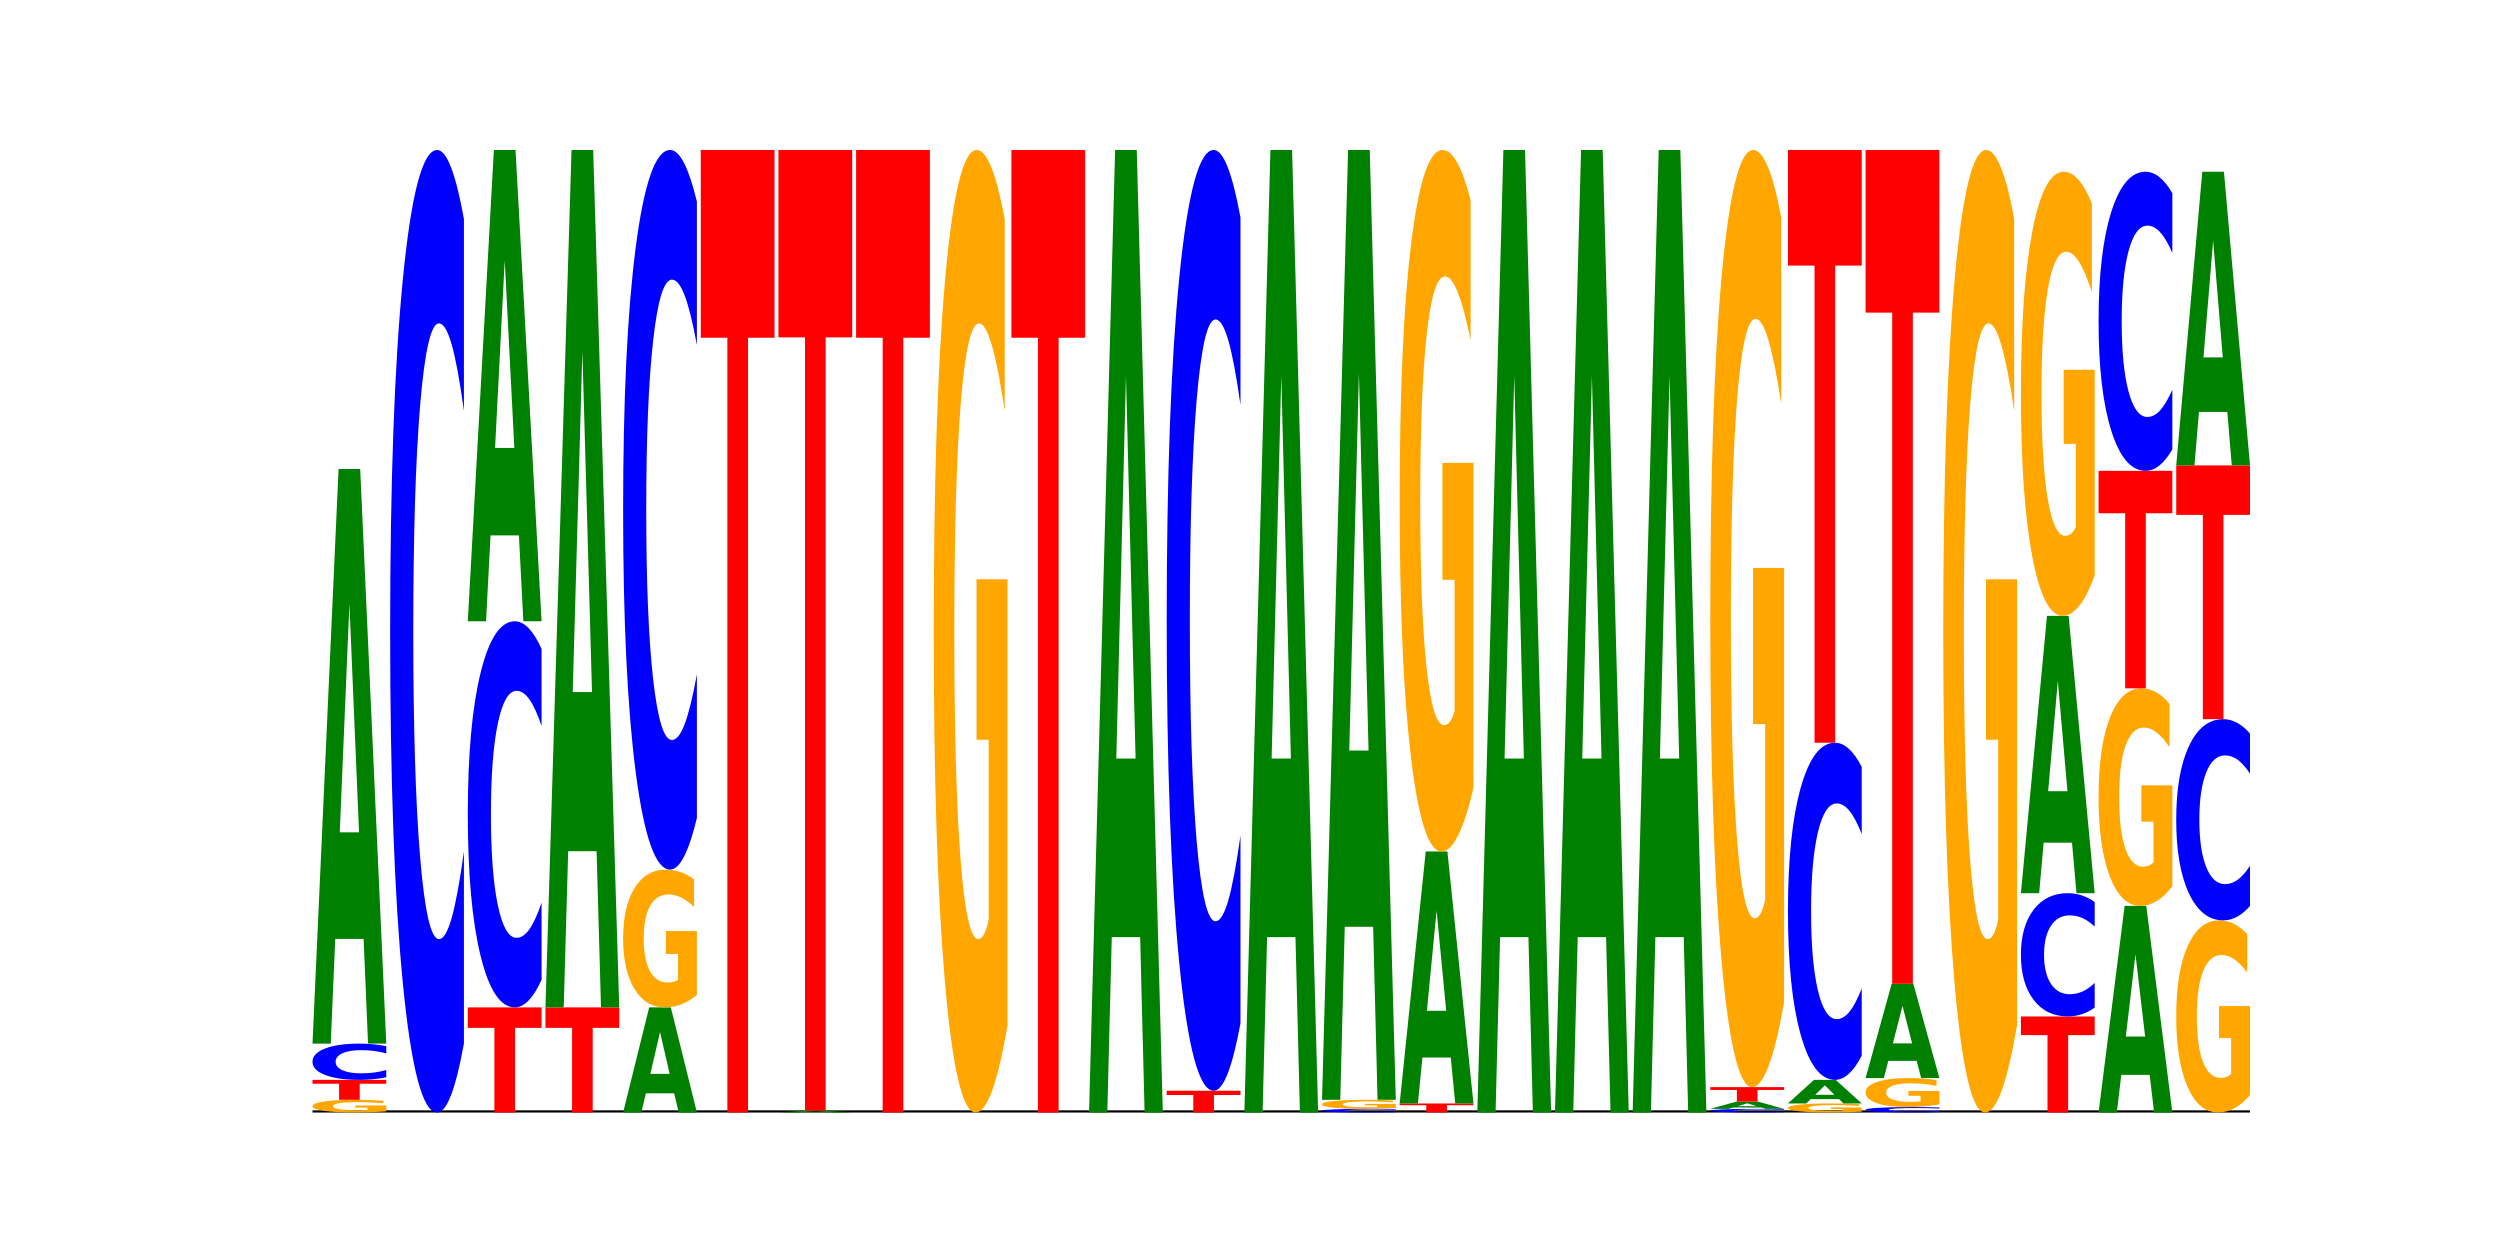 <?xml version="1.0" encoding="utf-8" standalone="no"?>
<!DOCTYPE svg PUBLIC "-//W3C//DTD SVG 1.1//EN"
  "http://www.w3.org/Graphics/SVG/1.1/DTD/svg11.dtd">
<svg xmlns:xlink="http://www.w3.org/1999/xlink" width="288pt" height="144pt" viewBox="0 0 288 144" xmlns="http://www.w3.org/2000/svg" version="1.1">
 <defs>
  <style type="text/css">*{stroke-linejoin: round; stroke-linecap: butt}</style>
 </defs>
 <g id="figure_1">
  <g id="patch_1">
   <path d="M 0 144 
L 288 144 
L 288 0 
L 0 0 
z
" style="fill: #ffffff"/>
  </g>
  <g id="axes_1">
   <g id="line2d_1">
    <path d="M 36 128.16 
L 259.2 128.16 
" clip-path="url(#p0edaed8dcd)" style="fill: none; stroke: #000000; stroke-width: 0.5; stroke-linecap: square"/>
   </g>
   <g id="patch_2">
    <path d="M 44.499 128.028 
Q 43.642 128.094 42.72 128.127 
Q 41.798 128.16 40.815 128.16 
Q 38.594 128.16 37.297 127.963 
Q 36 127.766 36 127.43 
Q 36 127.089 37.32 126.894 
Q 38.642 126.698 40.941 126.698 
Q 41.826 126.698 42.638 126.725 
Q 43.451 126.751 44.171 126.803 
L 44.171 127.094 
Q 43.428 127.028 42.693 126.995 
Q 41.958 126.962 41.219 126.962 
Q 39.851 126.962 39.11 127.083 
Q 38.369 127.204 38.369 127.43 
Q 38.369 127.653 39.084 127.775 
Q 39.798 127.897 41.112 127.897 
Q 41.47 127.897 41.777 127.89 
Q 42.083 127.883 42.327 127.867 
L 42.327 127.594 
L 40.927 127.594 
L 40.927 127.35 
L 44.499 127.35 
L 44.499 128.028 
z
" clip-path="url(#p0edaed8dcd)" style="fill: #ffa600"/>
   </g>
   <g id="patch_3">
    <path d="M 36 124.401 
L 44.499 124.401 
L 44.499 124.849 
L 41.441 124.849 
L 41.441 126.698 
L 39.063 126.698 
L 39.063 124.849 
L 36 124.849 
L 36 124.401 
z
" clip-path="url(#p0edaed8dcd)" style="fill: #ff0000"/>
   </g>
   <g id="patch_4">
    <path d="M 44.499 124.102 
Q 43.788 124.25 43.019 124.325 
Q 42.25 124.401 41.413 124.401 
Q 38.916 124.401 37.458 123.839 
Q 36 123.276 36 122.315 
Q 36 121.349 37.458 120.788 
Q 38.916 120.225 41.413 120.225 
Q 42.25 120.225 43.019 120.301 
Q 43.788 120.376 44.499 120.524 
L 44.499 121.357 
Q 43.781 121.16 43.085 121.069 
Q 42.389 120.977 41.621 120.977 
Q 40.242 120.977 39.452 121.334 
Q 38.664 121.689 38.664 122.315 
Q 38.664 122.937 39.452 123.294 
Q 40.242 123.649 41.621 123.649 
Q 42.389 123.649 43.085 123.558 
Q 43.781 123.465 44.499 123.269 
L 44.499 124.102 
z
" clip-path="url(#p0edaed8dcd)" style="fill: #0000ff"/>
   </g>
   <g id="patch_5">
    <path d="M 41.887 108.167 
L 38.619 108.167 
L 38.102 120.225 
L 36 120.225 
L 39.003 54.031 
L 41.496 54.031 
L 44.499 120.225 
L 42.398 120.225 
L 41.887 108.167 
z
M 39.14 95.881 
L 41.36 95.881 
L 40.252 69.551 
L 39.14 95.881 
z
" clip-path="url(#p0edaed8dcd)" style="fill: #008000"/>
   </g>
   <g id="patch_6">
    <path d="M 53.444 120.212 
Q 52.734 124.152 51.965 126.144 
Q 51.196 128.16 50.359 128.16 
Q 47.862 128.16 46.404 113.226 
Q 44.946 98.293 44.946 72.754 
Q 44.946 47.124 46.404 32.214 
Q 47.862 17.28 50.359 17.28 
Q 51.196 17.28 51.965 19.296 
Q 52.734 21.288 53.444 25.228 
L 53.444 47.331 
Q 52.727 42.108 52.031 39.68 
Q 51.335 37.253 50.567 37.253 
Q 49.188 37.253 48.398 46.712 
Q 47.61 56.149 47.61 72.754 
Q 47.61 89.291 48.398 98.751 
Q 49.188 108.187 50.567 108.187 
Q 51.335 108.187 52.031 105.76 
Q 52.727 103.309 53.444 98.087 
L 53.444 120.212 
z
" clip-path="url(#p0edaed8dcd)" style="fill: #0000ff"/>
   </g>
   <g id="patch_7">
    <path d="M 53.892 116.049 
L 62.39 116.049 
L 62.39 118.411 
L 59.333 118.411 
L 59.333 128.16 
L 56.955 128.16 
L 56.955 118.411 
L 53.892 118.411 
L 53.892 116.049 
z
" clip-path="url(#p0edaed8dcd)" style="fill: #ff0000"/>
   </g>
   <g id="patch_8">
    <path d="M 62.39 112.861 
Q 61.679 114.441 60.911 115.24 
Q 60.142 116.049 59.305 116.049 
Q 56.808 116.049 55.35 110.058 
Q 53.892 104.068 53.892 93.824 
Q 53.892 83.543 55.35 77.562 
Q 56.808 71.572 59.305 71.572 
Q 60.142 71.572 60.911 72.38 
Q 61.679 73.179 62.39 74.76 
L 62.39 83.626 
Q 61.673 81.531 60.977 80.557 
Q 60.281 79.583 59.513 79.583 
Q 58.134 79.583 57.343 83.378 
Q 56.555 87.163 56.555 93.824 
Q 56.555 100.457 57.343 104.252 
Q 58.134 108.037 59.513 108.037 
Q 60.281 108.037 60.977 107.063 
Q 61.673 106.08 62.39 103.985 
L 62.39 112.861 
z
" clip-path="url(#p0edaed8dcd)" style="fill: #0000ff"/>
   </g>
   <g id="patch_9">
    <path d="M 59.779 61.681 
L 56.51 61.681 
L 55.994 71.572 
L 53.892 71.572 
L 56.894 17.28 
L 59.388 17.28 
L 62.39 71.572 
L 60.29 71.572 
L 59.779 61.681 
z
M 57.032 51.605 
L 59.252 51.605 
L 58.144 30.009 
L 57.032 51.605 
z
" clip-path="url(#p0edaed8dcd)" style="fill: #008000"/>
   </g>
   <g id="patch_10">
    <path d="M 62.838 116.049 
L 71.336 116.049 
L 71.336 118.411 
L 68.279 118.411 
L 68.279 128.16 
L 65.901 128.16 
L 65.901 118.411 
L 62.838 118.411 
L 62.838 116.049 
z
" clip-path="url(#p0edaed8dcd)" style="fill: #ff0000"/>
   </g>
   <g id="patch_11">
    <path d="M 68.725 98.056 
L 65.456 98.056 
L 64.94 116.049 
L 62.838 116.049 
L 65.84 17.28 
L 68.334 17.28 
L 71.336 116.049 
L 69.236 116.049 
L 68.725 98.056 
z
M 65.978 79.725 
L 68.198 79.725 
L 67.09 40.438 
L 65.978 79.725 
z
" clip-path="url(#p0edaed8dcd)" style="fill: #008000"/>
   </g>
   <g id="patch_12">
    <path d="M 77.671 125.954 
L 74.402 125.954 
L 73.886 128.16 
L 71.784 128.16 
L 74.786 116.049 
L 77.28 116.049 
L 80.282 128.16 
L 78.181 128.16 
L 77.671 125.954 
z
M 74.923 123.706 
L 77.144 123.706 
L 76.035 118.888 
L 74.923 123.706 
z
" clip-path="url(#p0edaed8dcd)" style="fill: #008000"/>
   </g>
   <g id="patch_13">
    <path d="M 80.282 114.613 
Q 79.425 115.331 78.503 115.691 
Q 77.581 116.049 76.599 116.049 
Q 74.378 116.049 73.081 113.911 
Q 71.784 111.774 71.784 108.119 
Q 71.784 104.421 73.103 102.3 
Q 74.425 100.179 76.724 100.179 
Q 77.61 100.179 78.421 100.467 
Q 79.235 100.753 79.955 101.317 
L 79.955 104.48 
Q 79.212 103.756 78.477 103.398 
Q 77.741 103.038 77.002 103.038 
Q 75.635 103.038 74.894 104.355 
Q 74.153 105.67 74.153 108.119 
Q 74.153 110.545 74.867 111.869 
Q 75.581 113.19 76.896 113.19 
Q 77.254 113.19 77.56 113.115 
Q 77.867 113.036 78.111 112.872 
L 78.111 109.902 
L 76.711 109.902 
L 76.711 107.257 
L 80.282 107.257 
L 80.282 114.613 
z
" clip-path="url(#p0edaed8dcd)" style="fill: #ffa600"/>
   </g>
   <g id="patch_14">
    <path d="M 80.282 94.237 
Q 79.571 97.182 78.803 98.672 
Q 78.034 100.179 77.197 100.179 
Q 74.7 100.179 73.242 89.014 
Q 71.784 77.849 71.784 58.755 
Q 71.784 39.593 73.242 28.445 
Q 74.7 17.28 77.197 17.28 
Q 78.034 17.28 78.803 18.787 
Q 79.571 20.277 80.282 23.222 
L 80.282 39.747 
Q 79.565 35.843 78.869 34.028 
Q 78.173 32.212 77.404 32.212 
Q 76.025 32.212 75.235 39.285 
Q 74.447 46.34 74.447 58.755 
Q 74.447 71.119 75.235 78.191 
Q 76.025 85.247 77.404 85.247 
Q 78.173 85.247 78.869 83.431 
Q 79.565 81.599 80.282 77.695 
L 80.282 94.237 
z
" clip-path="url(#p0edaed8dcd)" style="fill: #0000ff"/>
   </g>
   <g id="patch_15">
    <path d="M 80.729 17.28 
L 89.228 17.28 
L 89.228 38.905 
L 86.171 38.905 
L 86.171 128.16 
L 83.793 128.16 
L 83.793 38.905 
L 80.729 38.905 
L 80.729 17.28 
z
" clip-path="url(#p0edaed8dcd)" style="fill: #ff0000"/>
   </g>
   <g id="patch_16">
    <path d="M 95.562 128.122 
L 92.294 128.122 
L 91.778 128.16 
L 89.675 128.16 
L 92.678 127.951 
L 95.171 127.951 
L 98.174 128.16 
L 96.073 128.16 
L 95.562 128.122 
z
M 92.815 128.083 
L 95.036 128.083 
L 93.927 128 
L 92.815 128.083 
z
" clip-path="url(#p0edaed8dcd)" style="fill: #008000"/>
   </g>
   <g id="patch_17">
    <path d="M 89.675 17.28 
L 98.174 17.28 
L 98.174 38.864 
L 95.116 38.864 
L 95.116 127.951 
L 92.739 127.951 
L 92.739 38.864 
L 89.675 38.864 
L 89.675 17.28 
z
" clip-path="url(#p0edaed8dcd)" style="fill: #ff0000"/>
   </g>
   <g id="patch_18">
    <path d="M 98.621 17.28 
L 107.12 17.28 
L 107.12 38.905 
L 104.062 38.905 
L 104.062 128.16 
L 101.685 128.16 
L 101.685 38.905 
L 98.621 38.905 
L 98.621 17.28 
z
" clip-path="url(#p0edaed8dcd)" style="fill: #ff0000"/>
   </g>
   <g id="patch_19">
    <path d="M 116.066 118.128 
Q 115.209 123.144 114.287 125.663 
Q 113.365 128.16 112.382 128.16 
Q 110.161 128.16 108.864 113.226 
Q 107.567 98.293 107.567 72.754 
Q 107.567 46.918 108.887 32.099 
Q 110.209 17.28 112.508 17.28 
Q 113.393 17.28 114.205 19.296 
Q 115.018 21.288 115.738 25.228 
L 115.738 47.331 
Q 114.995 42.269 114.26 39.772 
Q 113.525 37.253 112.786 37.253 
Q 111.418 37.253 110.677 46.46 
Q 109.937 55.645 109.937 72.754 
Q 109.937 89.704 110.651 98.957 
Q 111.365 108.187 112.679 108.187 
Q 113.037 108.187 113.344 107.661 
Q 113.651 107.111 113.894 105.966 
L 113.894 85.214 
L 112.494 85.214 
L 112.494 66.731 
L 116.066 66.731 
L 116.066 118.128 
z
" clip-path="url(#p0edaed8dcd)" style="fill: #ffa600"/>
   </g>
   <g id="patch_20">
    <path d="M 116.513 17.28 
L 125.012 17.28 
L 125.012 38.905 
L 121.954 38.905 
L 121.954 128.16 
L 119.576 128.16 
L 119.576 38.905 
L 116.513 38.905 
L 116.513 17.28 
z
" clip-path="url(#p0edaed8dcd)" style="fill: #ff0000"/>
   </g>
   <g id="patch_21">
    <path d="M 131.346 107.961 
L 128.077 107.961 
L 127.561 128.16 
L 125.459 128.16 
L 128.461 17.28 
L 130.955 17.28 
L 133.958 128.16 
L 131.857 128.16 
L 131.346 107.961 
z
M 128.599 87.382 
L 130.819 87.382 
L 129.711 43.277 
L 128.599 87.382 
z
" clip-path="url(#p0edaed8dcd)" style="fill: #008000"/>
   </g>
   <g id="patch_22">
    <path d="M 134.405 125.654 
L 142.903 125.654 
L 142.903 126.143 
L 139.846 126.143 
L 139.846 128.16 
L 137.468 128.16 
L 137.468 126.143 
L 134.405 126.143 
L 134.405 125.654 
z
" clip-path="url(#p0edaed8dcd)" style="fill: #ff0000"/>
   </g>
   <g id="patch_23">
    <path d="M 142.903 117.886 
Q 142.193 121.737 141.424 123.684 
Q 140.655 125.654 139.818 125.654 
Q 137.321 125.654 135.863 111.058 
Q 134.405 96.462 134.405 71.501 
Q 134.405 46.45 135.863 31.876 
Q 137.321 17.28 139.818 17.28 
Q 140.655 17.28 141.424 19.25 
Q 142.193 21.198 142.903 25.048 
L 142.903 46.651 
Q 142.186 41.547 141.49 39.174 
Q 140.794 36.801 140.026 36.801 
Q 138.647 36.801 137.856 46.047 
Q 137.069 55.27 137.069 71.501 
Q 137.069 87.664 137.856 96.91 
Q 138.647 106.133 140.026 106.133 
Q 140.794 106.133 141.49 103.76 
Q 142.186 101.365 142.903 96.26 
L 142.903 117.886 
z
" clip-path="url(#p0edaed8dcd)" style="fill: #0000ff"/>
   </g>
   <g id="patch_24">
    <path d="M 149.238 107.961 
L 145.969 107.961 
L 145.453 128.16 
L 143.351 128.16 
L 146.353 17.28 
L 148.847 17.28 
L 151.849 128.16 
L 149.749 128.16 
L 149.238 107.961 
z
M 146.491 87.382 
L 148.711 87.382 
L 147.603 43.277 
L 146.491 87.382 
z
" clip-path="url(#p0edaed8dcd)" style="fill: #008000"/>
   </g>
   <g id="patch_25">
    <path d="M 160.795 128.13 
Q 160.084 128.145 159.316 128.152 
Q 158.547 128.16 157.71 128.16 
Q 155.213 128.16 153.755 128.104 
Q 152.297 128.048 152.297 127.951 
Q 152.297 127.855 153.755 127.799 
Q 155.213 127.742 157.71 127.742 
Q 158.547 127.742 159.316 127.75 
Q 160.084 127.757 160.795 127.772 
L 160.795 127.856 
Q 160.078 127.836 159.382 127.827 
Q 158.686 127.818 157.917 127.818 
Q 156.538 127.818 155.748 127.853 
Q 154.96 127.889 154.96 127.951 
Q 154.96 128.014 155.748 128.049 
Q 156.538 128.085 157.917 128.085 
Q 158.686 128.085 159.382 128.076 
Q 160.078 128.066 160.795 128.047 
L 160.795 128.13 
z
" clip-path="url(#p0edaed8dcd)" style="fill: #0000ff"/>
   </g>
   <g id="patch_26">
    <path d="M 160.795 127.648 
Q 159.938 127.695 159.016 127.719 
Q 158.094 127.742 157.112 127.742 
Q 154.891 127.742 153.594 127.602 
Q 152.297 127.461 152.297 127.221 
Q 152.297 126.977 153.617 126.838 
Q 154.938 126.698 157.237 126.698 
Q 158.123 126.698 158.934 126.717 
Q 159.748 126.736 160.468 126.773 
L 160.468 126.981 
Q 159.725 126.934 158.99 126.91 
Q 158.254 126.886 157.515 126.886 
Q 156.148 126.886 155.407 126.973 
Q 154.666 127.06 154.666 127.221 
Q 154.666 127.38 155.38 127.467 
Q 156.094 127.554 157.409 127.554 
Q 157.767 127.554 158.073 127.549 
Q 158.38 127.544 158.624 127.533 
L 158.624 127.338 
L 157.224 127.338 
L 157.224 127.164 
L 160.795 127.164 
L 160.795 127.648 
z
" clip-path="url(#p0edaed8dcd)" style="fill: #ffa600"/>
   </g>
   <g id="patch_27">
    <path d="M 158.184 106.766 
L 154.915 106.766 
L 154.399 126.698 
L 152.297 126.698 
L 155.299 17.28 
L 157.793 17.28 
L 160.795 126.698 
L 158.694 126.698 
L 158.184 106.766 
z
M 155.436 86.458 
L 157.657 86.458 
L 156.548 42.934 
L 155.436 86.458 
z
" clip-path="url(#p0edaed8dcd)" style="fill: #008000"/>
   </g>
   <g id="patch_28">
    <path d="M 161.242 127.116 
L 169.741 127.116 
L 169.741 127.32 
L 166.684 127.32 
L 166.684 128.16 
L 164.306 128.16 
L 164.306 127.32 
L 161.242 127.32 
L 161.242 127.116 
z
" clip-path="url(#p0edaed8dcd)" style="fill: #ff0000"/>
   </g>
   <g id="patch_29">
    <path d="M 167.129 121.828 
L 163.861 121.828 
L 163.345 127.116 
L 161.242 127.116 
L 164.245 98.091 
L 166.739 98.091 
L 169.741 127.116 
L 167.64 127.116 
L 167.129 121.828 
z
M 164.382 116.441 
L 166.603 116.441 
L 165.494 104.896 
L 164.382 116.441 
z
" clip-path="url(#p0edaed8dcd)" style="fill: #008000"/>
   </g>
   <g id="patch_30">
    <path d="M 169.741 90.779 
Q 168.884 94.435 167.962 96.271 
Q 167.04 98.091 166.057 98.091 
Q 163.837 98.091 162.54 87.207 
Q 161.242 76.323 161.242 57.71 
Q 161.242 38.881 162.562 28.08 
Q 163.884 17.28 166.183 17.28 
Q 167.069 17.28 167.88 18.749 
Q 168.694 20.201 169.413 23.072 
L 169.413 39.181 
Q 168.671 35.492 167.935 33.673 
Q 167.2 31.836 166.461 31.836 
Q 165.094 31.836 164.353 38.547 
Q 163.612 45.241 163.612 57.71 
Q 163.612 70.063 164.326 76.807 
Q 165.04 83.535 166.355 83.535 
Q 166.713 83.535 167.019 83.151 
Q 167.326 82.75 167.57 81.915 
L 167.57 66.791 
L 166.17 66.791 
L 166.17 53.32 
L 169.741 53.32 
L 169.741 90.779 
z
" clip-path="url(#p0edaed8dcd)" style="fill: #ffa600"/>
   </g>
   <g id="patch_31">
    <path d="M 176.075 107.961 
L 172.807 107.961 
L 172.291 128.16 
L 170.188 128.16 
L 173.191 17.28 
L 175.684 17.28 
L 178.687 128.16 
L 176.586 128.16 
L 176.075 107.961 
z
M 173.328 87.382 
L 175.549 87.382 
L 174.44 43.277 
L 173.328 87.382 
z
" clip-path="url(#p0edaed8dcd)" style="fill: #008000"/>
   </g>
   <g id="patch_32">
    <path d="M 185.021 107.961 
L 181.753 107.961 
L 181.237 128.16 
L 179.134 128.16 
L 182.137 17.28 
L 184.63 17.28 
L 187.633 128.16 
L 185.532 128.16 
L 185.021 107.961 
z
M 182.274 87.382 
L 184.495 87.382 
L 183.386 43.277 
L 182.274 87.382 
z
" clip-path="url(#p0edaed8dcd)" style="fill: #008000"/>
   </g>
   <g id="patch_33">
    <path d="M 193.967 107.961 
L 190.699 107.961 
L 190.183 128.16 
L 188.08 128.16 
L 191.083 17.28 
L 193.576 17.28 
L 196.579 128.16 
L 194.478 128.16 
L 193.967 107.961 
z
M 191.22 87.382 
L 193.441 87.382 
L 192.332 43.277 
L 191.22 87.382 
z
" clip-path="url(#p0edaed8dcd)" style="fill: #008000"/>
   </g>
   <g id="patch_34">
    <path d="M 205.525 128.13 
Q 204.814 128.145 204.045 128.152 
Q 203.276 128.16 202.439 128.16 
Q 199.942 128.16 198.484 128.104 
Q 197.026 128.048 197.026 127.951 
Q 197.026 127.855 198.484 127.799 
Q 199.942 127.742 202.439 127.742 
Q 203.276 127.742 204.045 127.75 
Q 204.814 127.757 205.525 127.772 
L 205.525 127.856 
Q 204.807 127.836 204.111 127.827 
Q 203.416 127.818 202.647 127.818 
Q 201.268 127.818 200.478 127.853 
Q 199.69 127.889 199.69 127.951 
Q 199.69 128.014 200.478 128.049 
Q 201.268 128.085 202.647 128.085 
Q 203.416 128.085 204.111 128.076 
Q 204.807 128.066 205.525 128.047 
L 205.525 128.13 
z
" clip-path="url(#p0edaed8dcd)" style="fill: #0000ff"/>
   </g>
   <g id="patch_35">
    <path d="M 202.913 127.59 
L 199.645 127.59 
L 199.129 127.742 
L 197.026 127.742 
L 200.029 126.907 
L 202.522 126.907 
L 205.525 127.742 
L 203.424 127.742 
L 202.913 127.59 
z
M 200.166 127.435 
L 202.387 127.435 
L 201.278 127.103 
L 200.166 127.435 
z
" clip-path="url(#p0edaed8dcd)" style="fill: #008000"/>
   </g>
   <g id="patch_36">
    <path d="M 197.026 125.237 
L 205.525 125.237 
L 205.525 125.562 
L 202.467 125.562 
L 202.467 126.907 
L 200.089 126.907 
L 200.089 125.562 
L 197.026 125.562 
L 197.026 125.237 
z
" clip-path="url(#p0edaed8dcd)" style="fill: #ff0000"/>
   </g>
   <g id="patch_37">
    <path d="M 205.525 115.469 
Q 204.668 120.353 203.746 122.806 
Q 202.824 125.237 201.841 125.237 
Q 199.62 125.237 198.323 110.697 
Q 197.026 96.157 197.026 71.292 
Q 197.026 46.137 198.346 31.708 
Q 199.668 17.28 201.967 17.28 
Q 202.852 17.28 203.664 19.242 
Q 204.477 21.183 205.197 25.018 
L 205.197 46.538 
Q 204.454 41.61 203.719 39.179 
Q 202.984 36.726 202.245 36.726 
Q 200.877 36.726 200.136 45.691 
Q 199.395 54.633 199.395 71.292 
Q 199.395 87.794 200.11 96.804 
Q 200.824 105.791 202.138 105.791 
Q 202.496 105.791 202.803 105.278 
Q 203.11 104.742 203.353 103.627 
L 203.353 83.423 
L 201.953 83.423 
L 201.953 65.427 
L 205.525 65.427 
L 205.525 115.469 
z
" clip-path="url(#p0edaed8dcd)" style="fill: #ffa600"/>
   </g>
   <g id="patch_38">
    <path d="M 214.471 128.066 
Q 213.613 128.113 212.692 128.136 
Q 211.77 128.16 210.787 128.16 
Q 208.566 128.16 207.269 128.019 
Q 205.972 127.879 205.972 127.638 
Q 205.972 127.395 207.292 127.255 
Q 208.614 127.116 210.913 127.116 
Q 211.798 127.116 212.61 127.135 
Q 213.423 127.154 214.143 127.191 
L 214.143 127.399 
Q 213.4 127.351 212.665 127.328 
Q 211.93 127.304 211.191 127.304 
Q 209.823 127.304 209.082 127.391 
Q 208.341 127.477 208.341 127.638 
Q 208.341 127.798 209.056 127.885 
Q 209.77 127.972 211.084 127.972 
Q 211.442 127.972 211.749 127.967 
Q 212.055 127.962 212.299 127.951 
L 212.299 127.756 
L 210.899 127.756 
L 210.899 127.582 
L 214.471 127.582 
L 214.471 128.066 
z
" clip-path="url(#p0edaed8dcd)" style="fill: #ffa600"/>
   </g>
   <g id="patch_39">
    <path d="M 211.859 126.621 
L 208.591 126.621 
L 208.074 127.116 
L 205.972 127.116 
L 208.975 124.401 
L 211.468 124.401 
L 214.471 127.116 
L 212.37 127.116 
L 211.859 126.621 
z
M 209.112 126.118 
L 211.332 126.118 
L 210.224 125.038 
L 209.112 126.118 
z
" clip-path="url(#p0edaed8dcd)" style="fill: #008000"/>
   </g>
   <g id="patch_40">
    <path d="M 214.471 121.617 
Q 213.76 122.997 212.991 123.695 
Q 212.222 124.401 211.385 124.401 
Q 208.888 124.401 207.43 119.17 
Q 205.972 113.939 205.972 104.994 
Q 205.972 96.016 207.43 90.793 
Q 208.888 85.562 211.385 85.562 
Q 212.222 85.562 212.991 86.268 
Q 213.76 86.966 214.471 88.346 
L 214.471 96.088 
Q 213.753 94.259 213.057 93.409 
Q 212.361 92.558 211.593 92.558 
Q 210.214 92.558 209.424 95.872 
Q 208.636 99.177 208.636 104.994 
Q 208.636 110.786 209.424 114.1 
Q 210.214 117.405 211.593 117.405 
Q 212.361 117.405 213.057 116.555 
Q 213.753 115.696 214.471 113.867 
L 214.471 121.617 
z
" clip-path="url(#p0edaed8dcd)" style="fill: #0000ff"/>
   </g>
   <g id="patch_41">
    <path d="M 205.972 17.28 
L 214.471 17.28 
L 214.471 30.597 
L 211.413 30.597 
L 211.413 85.562 
L 209.035 85.562 
L 209.035 30.597 
L 205.972 30.597 
L 205.972 17.28 
z
" clip-path="url(#p0edaed8dcd)" style="fill: #ff0000"/>
   </g>
   <g id="patch_42">
    <path d="M 223.416 128.115 
Q 222.706 128.137 221.937 128.149 
Q 221.168 128.16 220.331 128.16 
Q 217.834 128.16 216.376 128.076 
Q 214.918 127.991 214.918 127.847 
Q 214.918 127.702 216.376 127.618 
Q 217.834 127.534 220.331 127.534 
Q 221.168 127.534 221.937 127.545 
Q 222.706 127.556 223.416 127.578 
L 223.416 127.703 
Q 222.699 127.674 222.003 127.66 
Q 221.307 127.646 220.539 127.646 
Q 219.16 127.646 218.37 127.7 
Q 217.582 127.753 217.582 127.847 
Q 217.582 127.94 218.37 127.994 
Q 219.16 128.047 220.539 128.047 
Q 221.307 128.047 222.003 128.033 
Q 222.699 128.02 223.416 127.99 
L 223.416 128.115 
z
" clip-path="url(#p0edaed8dcd)" style="fill: #0000ff"/>
   </g>
   <g id="patch_43">
    <path d="M 223.416 127.231 
Q 222.559 127.382 221.637 127.458 
Q 220.716 127.534 219.733 127.534 
Q 217.512 127.534 216.215 127.084 
Q 214.918 126.634 214.918 125.864 
Q 214.918 125.086 216.238 124.639 
Q 217.56 124.193 219.859 124.193 
Q 220.744 124.193 221.556 124.253 
Q 222.369 124.313 223.089 124.432 
L 223.089 125.098 
Q 222.346 124.945 221.611 124.87 
Q 220.876 124.794 220.137 124.794 
Q 218.769 124.794 218.028 125.072 
Q 217.287 125.349 217.287 125.864 
Q 217.287 126.375 218.001 126.654 
Q 218.716 126.932 220.03 126.932 
Q 220.388 126.932 220.695 126.916 
Q 221.001 126.899 221.245 126.865 
L 221.245 126.24 
L 219.845 126.24 
L 219.845 125.683 
L 223.416 125.683 
L 223.416 127.231 
z
" clip-path="url(#p0edaed8dcd)" style="fill: #ffa600"/>
   </g>
   <g id="patch_44">
    <path d="M 220.805 122.214 
L 217.536 122.214 
L 217.02 124.193 
L 214.918 124.193 
L 217.92 113.334 
L 220.414 113.334 
L 223.416 124.193 
L 221.316 124.193 
L 220.805 122.214 
z
M 218.058 120.199 
L 220.278 120.199 
L 219.17 115.88 
L 218.058 120.199 
z
" clip-path="url(#p0edaed8dcd)" style="fill: #008000"/>
   </g>
   <g id="patch_45">
    <path d="M 214.918 17.28 
L 223.416 17.28 
L 223.416 36.013 
L 220.359 36.013 
L 220.359 113.334 
L 217.981 113.334 
L 217.981 36.013 
L 214.918 36.013 
L 214.918 17.28 
z
" clip-path="url(#p0edaed8dcd)" style="fill: #ff0000"/>
   </g>
   <g id="patch_46">
    <path d="M 232.362 118.128 
Q 231.505 123.144 230.583 125.663 
Q 229.662 128.16 228.679 128.16 
Q 226.458 128.16 225.161 113.226 
Q 223.864 98.293 223.864 72.754 
Q 223.864 46.918 225.184 32.099 
Q 226.505 17.28 228.804 17.28 
Q 229.69 17.28 230.501 19.296 
Q 231.315 21.288 232.035 25.228 
L 232.035 47.331 
Q 231.292 42.269 230.557 39.772 
Q 229.822 37.253 229.082 37.253 
Q 227.715 37.253 226.974 46.46 
Q 226.233 55.645 226.233 72.754 
Q 226.233 89.704 226.947 98.957 
Q 227.662 108.187 228.976 108.187 
Q 229.334 108.187 229.641 107.661 
Q 229.947 107.111 230.191 105.966 
L 230.191 85.214 
L 228.791 85.214 
L 228.791 66.731 
L 232.362 66.731 
L 232.362 118.128 
z
" clip-path="url(#p0edaed8dcd)" style="fill: #ffa600"/>
   </g>
   <g id="patch_47">
    <path d="M 232.81 117.093 
L 241.308 117.093 
L 241.308 119.251 
L 238.251 119.251 
L 238.251 128.16 
L 235.873 128.16 
L 235.873 119.251 
L 232.81 119.251 
L 232.81 117.093 
z
" clip-path="url(#p0edaed8dcd)" style="fill: #ff0000"/>
   </g>
   <g id="patch_48">
    <path d="M 241.308 116.075 
Q 240.597 116.58 239.829 116.835 
Q 239.06 117.093 238.223 117.093 
Q 235.726 117.093 234.268 115.18 
Q 232.81 113.268 232.81 109.998 
Q 232.81 106.715 234.268 104.806 
Q 235.726 102.894 238.223 102.894 
Q 239.06 102.894 239.829 103.152 
Q 240.597 103.407 241.308 103.911 
L 241.308 106.742 
Q 240.591 106.073 239.895 105.762 
Q 239.199 105.451 238.43 105.451 
Q 237.051 105.451 236.261 106.663 
Q 235.473 107.871 235.473 109.998 
Q 235.473 112.115 236.261 113.327 
Q 237.051 114.535 238.43 114.535 
Q 239.199 114.535 239.895 114.224 
Q 240.591 113.91 241.308 113.242 
L 241.308 116.075 
z
" clip-path="url(#p0edaed8dcd)" style="fill: #0000ff"/>
   </g>
   <g id="patch_49">
    <path d="M 238.697 97.074 
L 235.428 97.074 
L 234.912 102.894 
L 232.81 102.894 
L 235.812 70.945 
L 238.306 70.945 
L 241.308 102.894 
L 239.207 102.894 
L 238.697 97.074 
z
M 235.949 91.144 
L 238.17 91.144 
L 237.062 78.436 
L 235.949 91.144 
z
" clip-path="url(#p0edaed8dcd)" style="fill: #008000"/>
   </g>
   <g id="patch_50">
    <path d="M 241.308 66.316 
Q 240.451 68.631 239.529 69.793 
Q 238.607 70.945 237.625 70.945 
Q 235.404 70.945 234.107 64.055 
Q 232.81 57.165 232.81 45.381 
Q 232.81 33.461 234.13 26.623 
Q 235.451 19.786 237.75 19.786 
Q 238.636 19.786 239.447 20.716 
Q 240.261 21.635 240.981 23.453 
L 240.981 33.651 
Q 240.238 31.315 239.503 30.163 
Q 238.767 29.001 238.028 29.001 
Q 236.661 29.001 235.92 33.249 
Q 235.179 37.487 235.179 45.381 
Q 235.179 53.202 235.893 57.471 
Q 236.608 61.73 237.922 61.73 
Q 238.28 61.73 238.586 61.487 
Q 238.893 61.233 239.137 60.705 
L 239.137 51.13 
L 237.737 51.13 
L 237.737 42.602 
L 241.308 42.602 
L 241.308 66.316 
z
" clip-path="url(#p0edaed8dcd)" style="fill: #ffa600"/>
   </g>
   <g id="patch_51">
    <path d="M 247.642 123.824 
L 244.374 123.824 
L 243.858 128.16 
L 241.756 128.16 
L 244.758 104.355 
L 247.252 104.355 
L 250.254 128.16 
L 248.153 128.16 
L 247.642 123.824 
z
M 244.895 119.405 
L 247.116 119.405 
L 246.007 109.937 
L 244.895 119.405 
z
" clip-path="url(#p0edaed8dcd)" style="fill: #008000"/>
   </g>
   <g id="patch_52">
    <path d="M 250.254 102.088 
Q 249.397 103.222 248.475 103.791 
Q 247.553 104.355 246.57 104.355 
Q 244.35 104.355 243.053 100.98 
Q 241.756 97.606 241.756 91.834 
Q 241.756 85.996 243.075 82.647 
Q 244.397 79.298 246.696 79.298 
Q 247.582 79.298 248.393 79.753 
Q 249.207 80.203 249.927 81.094 
L 249.927 86.089 
Q 249.184 84.945 248.448 84.381 
Q 247.713 83.811 246.974 83.811 
Q 245.607 83.811 244.866 85.892 
Q 244.125 87.968 244.125 91.834 
Q 244.125 95.665 244.839 97.756 
Q 245.553 99.842 246.868 99.842 
Q 247.226 99.842 247.532 99.723 
Q 247.839 99.598 248.083 99.34 
L 248.083 94.65 
L 246.683 94.65 
L 246.683 90.473 
L 250.254 90.473 
L 250.254 102.088 
z
" clip-path="url(#p0edaed8dcd)" style="fill: #ffa600"/>
   </g>
   <g id="patch_53">
    <path d="M 241.756 54.24 
L 250.254 54.24 
L 250.254 59.127 
L 247.197 59.127 
L 247.197 79.298 
L 244.819 79.298 
L 244.819 59.127 
L 241.756 59.127 
L 241.756 54.24 
z
" clip-path="url(#p0edaed8dcd)" style="fill: #ff0000"/>
   </g>
   <g id="patch_54">
    <path d="M 250.254 51.77 
Q 249.543 52.994 248.775 53.614 
Q 248.006 54.24 247.169 54.24 
Q 244.672 54.24 243.214 49.6 
Q 241.756 44.959 241.756 37.024 
Q 241.756 29.059 243.214 24.426 
Q 244.672 19.786 247.169 19.786 
Q 248.006 19.786 248.775 20.412 
Q 249.543 21.031 250.254 22.255 
L 250.254 29.123 
Q 249.537 27.501 248.841 26.746 
Q 248.145 25.992 247.376 25.992 
Q 245.997 25.992 245.207 28.931 
Q 244.419 31.864 244.419 37.024 
Q 244.419 42.162 245.207 45.102 
Q 245.997 48.034 247.376 48.034 
Q 248.145 48.034 248.841 47.279 
Q 249.537 46.518 250.254 44.895 
L 250.254 51.77 
z
" clip-path="url(#p0edaed8dcd)" style="fill: #0000ff"/>
   </g>
   <g id="patch_55">
    <path d="M 259.2 126.157 
Q 258.343 127.159 257.421 127.662 
Q 256.499 128.16 255.516 128.16 
Q 253.296 128.16 251.998 125.179 
Q 250.701 122.198 250.701 117.1 
Q 250.701 111.942 252.021 108.984 
Q 253.343 106.026 255.642 106.026 
Q 256.528 106.026 257.339 106.428 
Q 258.152 106.826 258.872 107.612 
L 258.872 112.025 
Q 258.13 111.014 257.394 110.516 
Q 256.659 110.013 255.92 110.013 
Q 254.553 110.013 253.812 111.851 
Q 253.071 113.684 253.071 117.1 
Q 253.071 120.483 253.785 122.33 
Q 254.499 124.173 255.814 124.173 
Q 256.172 124.173 256.478 124.068 
Q 256.785 123.958 257.029 123.729 
L 257.029 119.587 
L 255.629 119.587 
L 255.629 115.897 
L 259.2 115.897 
L 259.2 126.157 
z
" clip-path="url(#p0edaed8dcd)" style="fill: #ffa600"/>
   </g>
   <g id="patch_56">
    <path d="M 259.2 104.364 
Q 258.489 105.188 257.72 105.604 
Q 256.952 106.026 256.114 106.026 
Q 253.618 106.026 252.16 102.904 
Q 250.701 99.782 250.701 94.444 
Q 250.701 89.086 252.16 85.969 
Q 253.618 82.847 256.114 82.847 
Q 256.952 82.847 257.72 83.269 
Q 258.489 83.685 259.2 84.509 
L 259.2 89.129 
Q 258.483 88.038 257.787 87.53 
Q 257.091 87.023 256.322 87.023 
Q 254.943 87.023 254.153 89 
Q 253.365 90.973 253.365 94.444 
Q 253.365 97.901 254.153 99.878 
Q 254.943 101.851 256.322 101.851 
Q 257.091 101.851 257.787 101.343 
Q 258.483 100.831 259.2 99.739 
L 259.2 104.364 
z
" clip-path="url(#p0edaed8dcd)" style="fill: #0000ff"/>
   </g>
   <g id="patch_57">
    <path d="M 250.701 53.614 
L 259.2 53.614 
L 259.2 59.315 
L 256.142 59.315 
L 256.142 82.847 
L 253.765 82.847 
L 253.765 59.315 
L 250.701 59.315 
L 250.701 53.614 
z
" clip-path="url(#p0edaed8dcd)" style="fill: #ff0000"/>
   </g>
   <g id="patch_58">
    <path d="M 256.588 47.451 
L 253.32 47.451 
L 252.804 53.614 
L 250.701 53.614 
L 253.704 19.786 
L 256.197 19.786 
L 259.2 53.614 
L 257.099 53.614 
L 256.588 47.451 
z
M 253.841 41.173 
L 256.062 41.173 
L 254.953 27.717 
L 253.841 41.173 
z
" clip-path="url(#p0edaed8dcd)" style="fill: #008000"/>
   </g>
  </g>
 </g>
 <defs>
  <clipPath id="p0edaed8dcd">
   <rect x="36" y="17.28" width="223.2" height="110.88"/>
  </clipPath>
 </defs>
</svg>
